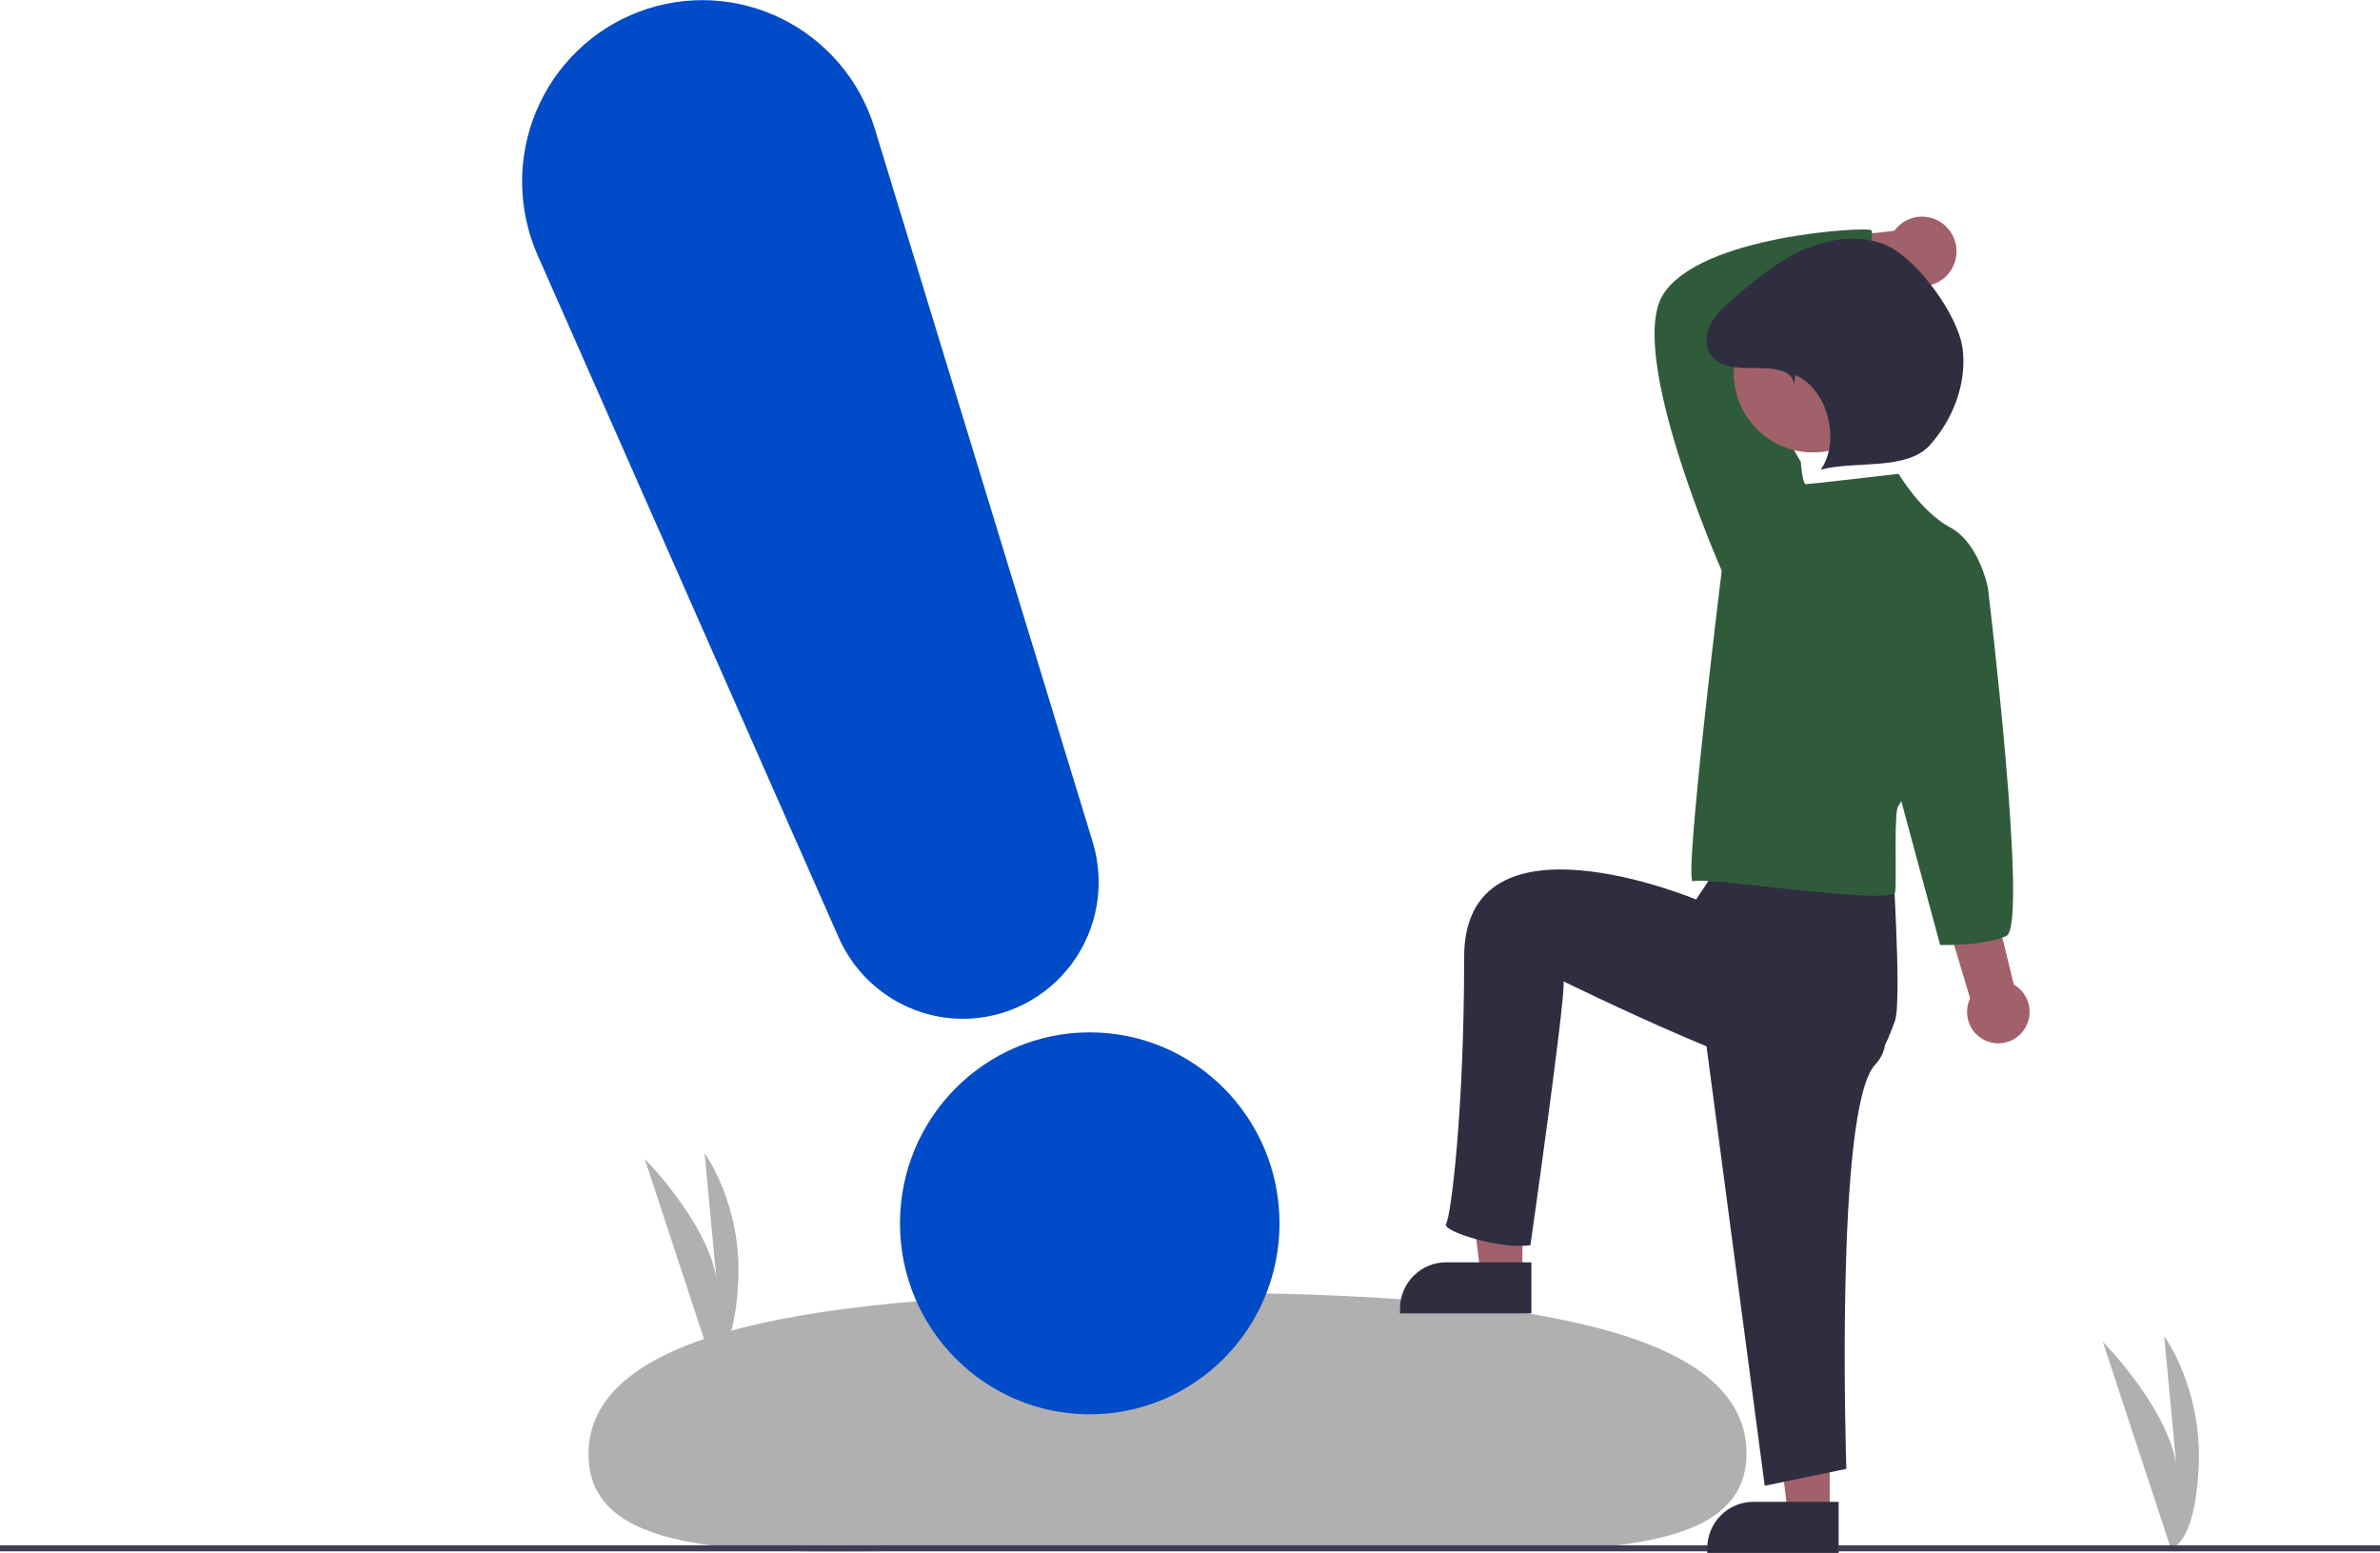 <svg width="233" height="152" viewBox="0 0 233 152" fill="none" xmlns="http://www.w3.org/2000/svg">
<g clip-path="url(#clip0_47_6547)">
<path d="M212.52 151.55L205.866 131.344C205.866 131.344 213.186 138.709 213.186 144.752L211.872 130.778C211.872 130.778 215.625 135.876 215.25 143.619C214.875 151.362 212.52 151.55 212.52 151.55Z" fill="#B0B0B0"/>
<path d="M69.611 133.152L63.117 113.431C63.117 113.431 70.26 120.619 70.26 126.517L68.978 112.878C68.978 112.878 72.642 117.854 72.275 125.411C71.909 132.967 69.611 133.152 69.611 133.152Z" fill="#B0B0B0"/>
<path d="M170.982 142.252C170.993 155.224 145.422 151.234 114.116 151.261C82.81 151.289 57.625 155.323 57.614 142.35C57.603 129.378 83.165 126.534 114.471 126.507C145.777 126.48 170.971 129.279 170.982 142.252Z" fill="#B0B0B0"/>
<path d="M233 151.254H0V151.847H233V151.254Z" fill="#3F3D56"/>
<path d="M149.042 124.732H144.949L143.001 108.849H149.042V124.732Z" fill="#A0616A"/>
<path d="M141.571 123.556H149.919V128.556H137.056V128.099C137.056 126.894 137.532 125.739 138.379 124.887C139.225 124.035 140.374 123.556 141.571 123.556Z" fill="#2F2E41"/>
<path d="M179.126 148.176H175.033L173.085 132.292H179.126V148.176Z" fill="#A0616A"/>
<path d="M171.655 147H180.003V152H167.14V151.543C167.14 150.338 167.615 149.182 168.462 148.33C169.309 147.478 170.457 147 171.655 147Z" fill="#2F2E41"/>
<path d="M198.004 100.988C198.287 100.643 198.492 100.239 198.603 99.806C198.714 99.373 198.729 98.92 198.648 98.48C198.567 98.04 198.39 97.624 198.131 97.26C197.873 96.895 197.538 96.593 197.15 96.373L187.644 57.412L181.566 60.043L192.873 97.715C192.549 98.395 192.485 99.17 192.691 99.894C192.898 100.619 193.361 101.242 193.994 101.645C194.626 102.048 195.384 102.204 196.123 102.083C196.862 101.962 197.532 101.573 198.004 100.988Z" fill="#A0616A"/>
<path d="M190.59 22.246C190.251 21.889 189.838 21.611 189.381 21.432C188.923 21.253 188.433 21.178 187.943 21.21C187.453 21.243 186.976 21.383 186.546 21.621C186.116 21.859 185.744 22.189 185.454 22.588L170.741 24.287L172.979 29.997L186.36 27.478C187.058 27.923 187.894 28.095 188.709 27.961C189.525 27.827 190.263 27.397 190.785 26.752C191.306 26.108 191.574 25.293 191.539 24.462C191.503 23.631 191.165 22.843 190.59 22.246Z" fill="#A0616A"/>
<path d="M166.344 96.948L172.764 145.43L180.755 143.774C180.755 143.774 179.58 108.466 183.576 104.21C187.571 99.953 178.437 92.496 178.437 92.496L166.344 96.948Z" fill="#2F2E41"/>
<path d="M168.999 83.594L166.049 88.045C166.049 88.045 143.339 78.549 143.339 93.683C143.339 108.818 142.04 119.088 141.57 119.798C141.1 120.507 147.008 122.348 149.828 121.875C149.828 121.875 153.307 97.476 153.072 96.057C153.072 96.057 175.35 107.047 179.58 106.101C183.811 105.155 184.81 101.807 185.515 99.915C186.22 98.023 185.22 83 185.22 83L171.119 78.67L168.999 83.594Z" fill="#2F2E41"/>
<path d="M169.397 56.868L168.556 55.853C168.556 55.853 159.141 34.537 162.84 28.786C166.539 23.034 182.679 22.188 183.184 22.526C183.688 22.865 181.979 27.258 183.156 29.288C183.156 29.288 170.652 32.015 169.812 32.353C168.971 32.692 176.29 45.195 176.29 45.195L175.45 52.808L169.397 56.868Z" fill="#305B3A"/>
<path d="M185.874 46.379C185.874 46.379 177.131 47.394 176.795 47.394C176.458 47.394 176.29 45.195 176.29 45.195L168.556 55.853C168.556 55.853 164.746 86.772 165.754 86.264C166.763 85.757 185.369 88.671 185.537 87.318C185.706 85.965 185.369 79.198 185.874 78.86C186.378 78.521 194.617 57.544 194.617 57.544C194.617 57.544 193.776 53.146 190.918 51.623C188.059 50.101 185.874 46.379 185.874 46.379Z" fill="#305B3A"/>
<path d="M191.926 54.669L194.617 57.545C194.617 57.545 198.614 90.591 196.428 91.606C194.242 92.621 189.939 92.496 189.939 92.496L185.706 76.83L191.926 54.669Z" fill="#305B3A"/>
<path d="M177.472 44.287C181.746 44.287 185.211 40.8 185.211 36.5C185.211 32.2 181.746 28.714 177.472 28.714C173.198 28.714 169.733 32.2 169.733 36.5C169.733 40.8 173.198 44.287 177.472 44.287Z" fill="#A0616A"/>
<path d="M175.656 37.715C175.552 36.099 173.526 36.044 171.917 36.029C170.308 36.013 168.384 36.071 167.473 34.736C166.872 33.854 166.987 32.629 167.484 31.683C167.981 30.737 168.798 30.01 169.603 29.31C171.68 27.503 173.82 25.711 176.313 24.554C178.807 23.398 181.729 22.93 184.314 23.859C187.491 24.999 191.785 30.87 192.156 34.243C192.526 37.615 191.187 41.054 188.929 43.574C186.67 46.095 181.501 45.078 178.249 45.974C180.226 43.158 178.923 38.041 175.755 36.726L175.656 37.715Z" fill="#2F2E41"/>
<path d="M106.685 138.434C116.945 138.434 125.263 130.065 125.263 119.742C125.263 109.418 116.945 101.049 106.685 101.049C96.425 101.049 88.107 109.418 88.107 119.742C88.107 130.065 96.425 138.434 106.685 138.434Z" fill="#004BC7"/>
<path d="M94.278 99.721C91.704 99.721 89.184 98.971 87.025 97.56C84.865 96.149 83.158 94.139 82.111 91.772L52.631 24.975C51.655 22.763 51.138 20.372 51.114 17.951C51.089 15.531 51.556 13.13 52.488 10.898C53.419 8.666 54.794 6.649 56.529 4.971C58.263 3.293 60.321 1.989 62.574 1.141C64.828 0.292 67.23 -0.083 69.633 0.036C72.036 0.156 74.39 0.77 76.549 1.838C78.708 2.907 80.627 4.409 82.188 6.251C83.749 8.094 84.919 10.238 85.626 12.552L106.972 82.412C107.584 84.411 107.72 86.527 107.371 88.589C107.022 90.652 106.197 92.603 104.963 94.286C103.728 95.97 102.118 97.338 100.263 98.282C98.407 99.226 96.358 99.719 94.278 99.721Z" fill="#004BC7"/>
</g>
<defs>
<clipPath id="clip0_47_6547">
<rect width="233" height="152" fill="white"/>
</clipPath>
</defs>
</svg>
